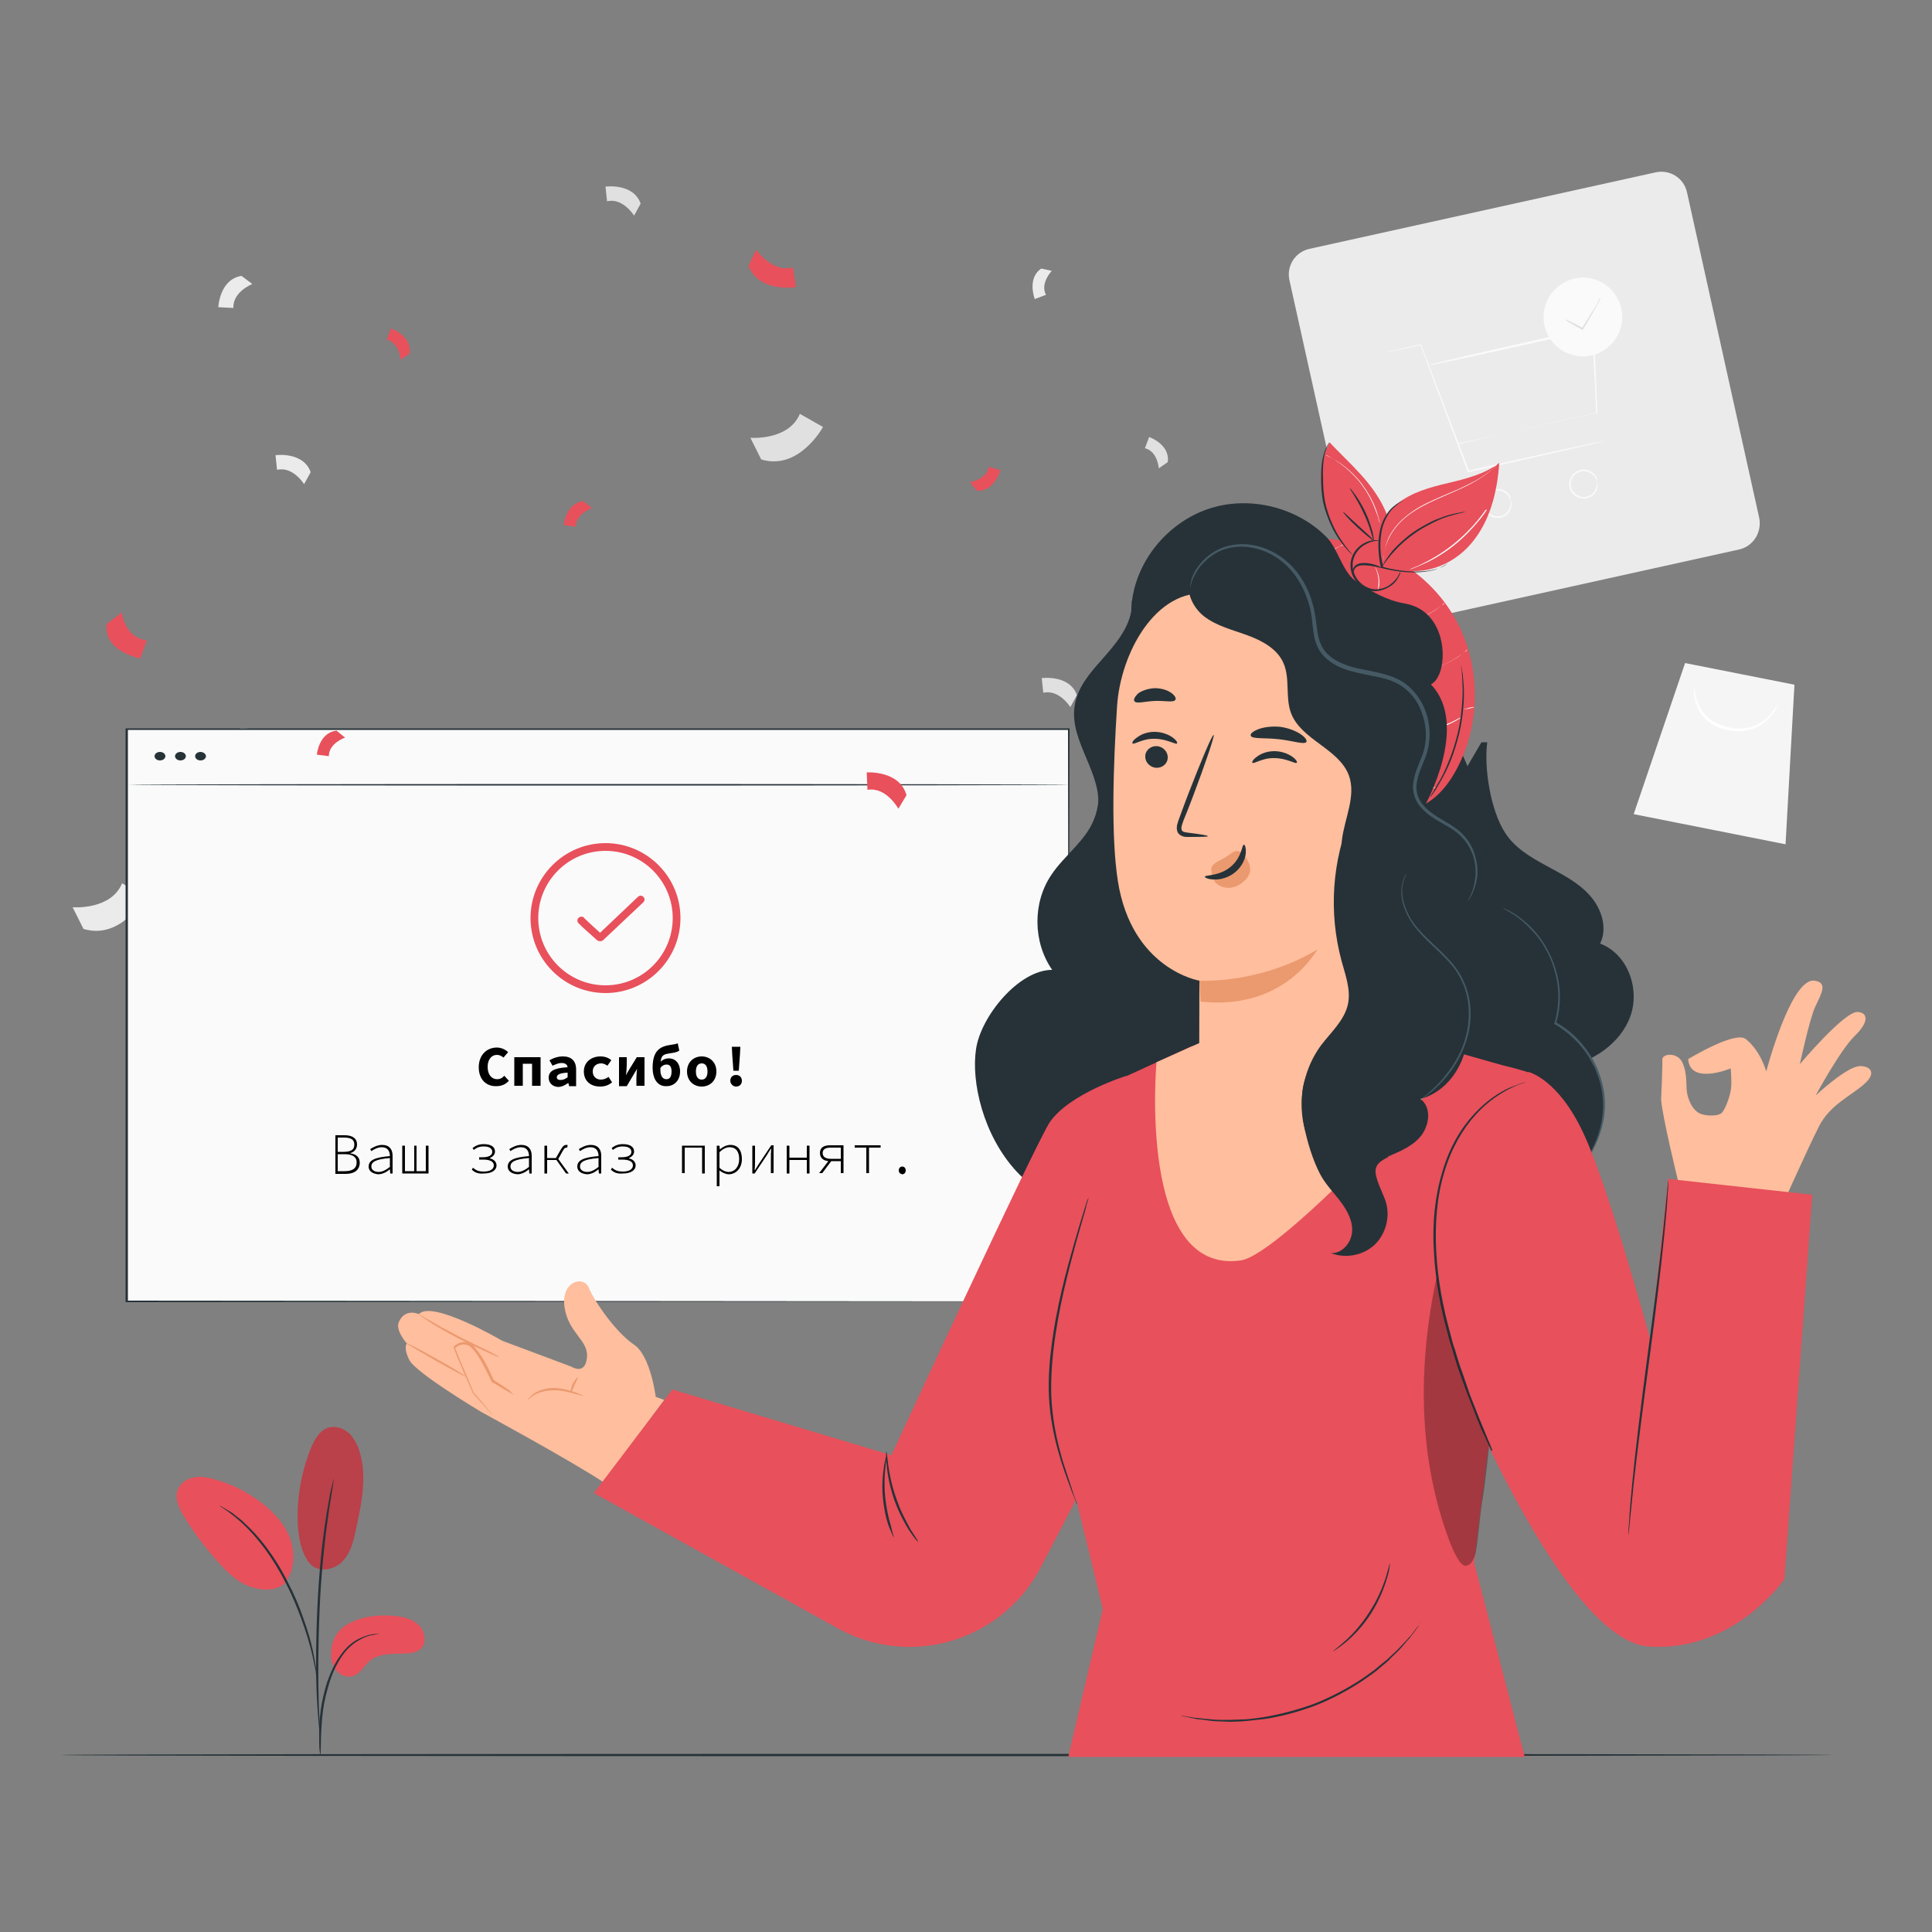 <?xml version="1.0" encoding="utf-8"?>
<!-- Generator: Adobe Illustrator 22.0.1, SVG Export Plug-In . SVG Version: 6.00 Build 0)  -->
<svg version="1.1" id="Layer_1" xmlns="http://www.w3.org/2000/svg" xmlns:xlink="http://www.w3.org/1999/xlink" x="0px" y="0px"
	 viewBox="0 0 500 500" style="enable-background:new 0 0 500 500;" xml:space="preserve">
<rect x="0" y="0" width="500" height="500" fill="#808080" stroke="none"/>
<style type="text/css">
	.st0{fill:#EBEBEB;}
	.st1{fill:#FAFAFA;}
	.st2{fill:#E0E0E0;}
	.st3{fill:#F5F5F5;}
	.st4{fill:#FFFFFF;}
	.st5{display:none;}
	.st6{display:inline;}
	.st7{display:inline;fill:#EBEBEB;}
	.st8{fill:#263238;}
	.st9{fill:#E8505B;}
	.st10{fill:#FFBE9D;}
	.st11{fill:#EB996E;}
	.st12{fill:#455A64;}
	.st13{fill:none;stroke:#FFFFFF;stroke-width:2.000000e-02;stroke-miterlimit:10;}
	.st14{opacity:0.3;}
	.st15{opacity:0.2;}
</style>
<g id="Background_Complete">
	<g>
		<g>
			<g>
				<path class="st0" d="M450.1,142.2L360.5,162c-3.7,0.8-7.3-1.5-8.1-5.2l-18.7-84.3c-0.8-3.7,1.5-7.3,5.2-8.1l89.6-19.8
					c3.7-0.8,7.3,1.5,8.1,5.2l18.7,84.3C456,137.8,453.7,141.4,450.1,142.2z"/>
			</g>
		</g>
		<g>
			<g>
				<g>
					<g>
						<g>
							<g>
								<path class="st1" d="M414.9,114.2c0,0-0.2,0.1-0.7,0.2s-1.2,0.3-2,0.5c-1.8,0.4-4.3,1-7.4,1.7c-6.3,1.4-15,3.4-24.7,5.6
									h-0.2l-0.1-0.2c-0.5-1.3-1-2.6-1.5-4c-4.3-11.6-8.2-22-10.7-28.8l0.2,0.1c-2.8,0.6-5,1.1-6.6,1.4c-0.7,0.1-1.3,0.3-1.8,0.4
									c-0.4,0.1-0.6,0.1-0.6,0.1s0.2-0.1,0.6-0.2s1-0.3,1.7-0.4c1.6-0.4,3.8-0.9,6.6-1.5h0.1v0.1c2.6,6.8,6.5,17.1,10.9,28.7
									c0.5,1.4,1,2.7,1.5,4l-0.3-0.1c9.8-2.2,18.5-4.1,24.8-5.5c3.1-0.7,5.6-1.2,7.4-1.6c0.8-0.2,1.5-0.3,2-0.4
									C414.7,114.2,414.9,114.2,414.9,114.2z"/>
							</g>
						</g>
					</g>
					<g>
						<g>
							<g>
								<path class="st1" d="M377.5,115c0,0,0.1,0,0.2-0.1c0.1,0,0.3-0.1,0.5-0.1c0.5-0.1,1.1-0.3,2-0.5c1.8-0.4,4.3-1,7.4-1.7
									c6.4-1.5,15.3-3.5,25.7-5.8l-0.2,0.2c-0.2-4.5-0.4-9.3-0.7-14.4c-0.1-2.6-0.2-5.1-0.3-7.5l0.3,0.2c-12,2.7-22.6,5-30.3,6.7
									c-3.8,0.8-6.8,1.5-9,1.9c-1,0.2-1.8,0.4-2.4,0.5c-0.3,0-0.5,0.1-0.6,0.1s-0.2,0-0.2,0s0.1,0,0.2-0.1c0.2,0,0.4-0.1,0.6-0.2
									c0.6-0.1,1.4-0.3,2.4-0.6c2.1-0.5,5.2-1.2,8.9-2.1c7.6-1.7,18.2-4.1,30.2-6.9l0.3-0.1v0.3c0.1,2.4,0.2,5,0.3,7.5
									c0.2,5,0.4,9.9,0.6,14.4v0.2h-0.2c-10.4,2.3-19.3,4.3-25.7,5.7c-3.2,0.7-5.7,1.2-7.5,1.6c-0.8,0.2-1.5,0.3-2,0.4
									c-0.2,0-0.4,0.1-0.5,0.1C377.6,115,377.5,115,377.5,115z"/>
							</g>
						</g>
					</g>
					<g>
						<g>
							<g>
								<path class="st1" d="M391,129.5c0,0-0.1-0.3-0.4-0.8s-0.8-1.1-1.7-1.5c-0.9-0.4-2.1-0.4-3.2,0.3c-1.1,0.7-1.8,2.1-1.4,3.5
									c0.3,1.4,1.6,2.4,2.8,2.6c1.3,0.2,2.4-0.4,3-1.1c0.6-0.7,0.8-1.6,0.9-2.1C391,129.8,390.9,129.5,391,129.5
									c0,0,0.2,0.3,0.2,0.9c0,0.6-0.1,1.5-0.8,2.3c-0.6,0.8-1.9,1.5-3.3,1.3c-1.4-0.1-2.9-1.3-3.2-2.9c-0.4-1.6,0.5-3.3,1.7-4
									c1.2-0.8,2.7-0.7,3.6-0.2c1,0.5,1.5,1.2,1.7,1.7C391,129.2,391,129.5,391,129.5z"/>
							</g>
						</g>
					</g>
					<g>
						<g>
							<g>
								<path class="st1" d="M413.3,124.5c0,0-0.1-0.3-0.4-0.8s-0.8-1.1-1.7-1.5c-0.9-0.4-2.1-0.4-3.2,0.3c-1.1,0.7-1.8,2.1-1.4,3.5
									c0.3,1.4,1.6,2.4,2.8,2.6c1.3,0.2,2.4-0.4,3-1.1c0.6-0.7,0.8-1.6,0.9-2.1C413.4,124.8,413.3,124.5,413.3,124.5
									s0.2,0.3,0.2,0.9s-0.1,1.5-0.8,2.3c-0.6,0.8-1.9,1.5-3.3,1.3c-1.4-0.1-2.9-1.3-3.2-2.9c-0.4-1.6,0.5-3.3,1.7-4
									c1.2-0.8,2.7-0.7,3.6-0.2c1,0.5,1.5,1.2,1.7,1.7C413.4,124.1,413.4,124.5,413.3,124.5z"/>
							</g>
						</g>
					</g>
					<g>
						<g>
							<path class="st1" d="M419.6,79.8c1.2,5.5-2.2,10.9-7.7,12.2c-5.5,1.2-10.9-2.2-12.2-7.7c-1.2-5.5,2.2-10.9,7.7-12.2
								C412.9,70.8,418.3,74.3,419.6,79.8z"/>
						</g>
					</g>
				</g>
				<g>
					<g>
						<g>
							<path class="st2" d="M414.2,77.1c0.1,0-0.3,0.8-0.9,1.9s-1.5,2.7-2.5,4.4c-0.4,0.6-0.7,1.2-1.1,1.8l-0.1,0.2l-0.2-0.1
								c-2.6-1.4-4.4-2.5-4.3-2.6s2,0.8,4.6,2.2l-0.3,0.1c0.3-0.6,0.7-1.2,1.1-1.8c1-1.7,2-3.2,2.7-4.3
								C413.7,77.7,414.1,77,414.2,77.1z"/>
						</g>
					</g>
				</g>
			</g>
		</g>
	</g>
	<g>
		<g>
			<g>
				<path class="st2" d="M72.3,194.4c-1.8-6.5-10.3-5.9-10.3-5.9l0.2,4.5c4.9-0.8,8,4.9,8,4.9L72.3,194.4z"/>
			</g>
		</g>
		<g>
			<g>
				<path class="st2" d="M197,118.9c9.8,3,16-8.4,16-8.4l-6-3.4c-2.9,7-12.8,6.2-12.8,6.2L197,118.9z"/>
			</g>
		</g>
		<g>
			<g>
				<path class="st2" d="M278.7,179.9c-1.9-5.4-9.1-4.4-9.1-4.4l0.4,3.8c4.1-1,7,3.7,7,3.7L278.7,179.9z"/>
			</g>
		</g>
		<g>
			<g>
				<path class="st2" d="M165.8,52.7c-1.9-5.4-9.1-4.4-9.1-4.4l0.4,3.8c4.1-1,7,3.7,7,3.7L165.8,52.7z"/>
			</g>
		</g>
		<g>
			<g>
				<path class="st0" d="M80.4,122.2c-1.9-5.4-9.1-4.4-9.1-4.4l0.4,3.8c4.1-1,7,3.7,7,3.7L80.4,122.2z"/>
			</g>
		</g>
		<g>
			<g>
				<path class="st0" d="M62.5,71.4c-5.7,0.9-6,8.1-6,8.1l3.9,0.2c-0.2-4.2,4.9-6.2,4.9-6.2L62.5,71.4z"/>
			</g>
		</g>
		<g>
			<g>
				<path class="st0" d="M21.6,240.4c9.9,3,16-8.4,16-8.4l-6-3.4c-2.9,7-12.8,6.2-12.8,6.2L21.6,240.4z"/>
			</g>
		</g>
		<g>
			<g>
				<path class="st2" d="M302.2,119.6c0.7-4.6-4.8-6.5-4.8-6.5l-1.1,2.9c3.3,0.8,3.6,5.2,3.6,5.2L302.2,119.6z"/>
			</g>
		</g>
		<g>
			<g>
				<path class="st0" d="M269.5,69.5c-3.8,2.5-1.7,7.9-1.7,7.9l2.9-1.1c-1.6-3,1.5-6.2,1.5-6.2L269.5,69.5z"/>
			</g>
		</g>
	</g>
	<g>
		<g>
			<g>
				<g>
					<polygon class="st3" points="436.1,171.6 422.8,210.7 462.1,218.5 464.4,177.2 					"/>
				</g>
			</g>
		</g>
		<g>
			<g>
				<g>
					<g>
						<path class="st4" d="M460,182.4c0,0-0.1,0.4-0.4,1.1c-0.4,0.7-1,1.6-2,2.6s-2.4,2-4.2,2.6c-1.8,0.6-3.9,0.7-6,0.3
							s-4-1.2-5.5-2.5c-1.5-1.2-2.3-2.7-2.8-4s-0.6-2.5-0.7-3.2c0-0.8,0-1.2,0.1-1.2s0,1.7,1.1,4.2c0.5,1.2,1.4,2.6,2.8,3.7
							c1.4,1.1,3.2,1.9,5.2,2.3c2,0.4,4,0.3,5.7-0.2s3-1.4,4-2.3C459.2,183.9,459.9,182.3,460,182.4z"/>
					</g>
				</g>
			</g>
		</g>
	</g>
</g>
<g id="Background_Simple" class="st5">
	<g class="st6">
		<path class="st0" d="M462.6,168.7c-10.1-32-28.2-62.7-55.9-80.6c-25.8-16.7-58.9-21-88-11.3c-29,9.7-53.4,33.1-64.6,62.2
			c-6,15.6-8.4,32.4-13.4,48.4s-13.4,31.9-27.6,40.2c-15.9,9.3-35.8,7.3-53.6,2.5c-17.7-4.8-35.1-12.1-53.5-12.5
			c-38-0.8-67.2,33.9-75.5,72C21.3,332.1,26.4,376.2,82,407c0.9,0.5,1.2,0.7,1.1,0.7c20.2,12.8,32,22.3,54.3,28.4
			c52.7,12.9,110.8,2.8,152.9,0c54.8-3.7,73.2-18.6,107.5-43.8c32.9-24.2,56.8-60.6,67.8-100.6C476.7,251.5,475.1,208.2,462.6,168.7
			z"/>
		<path class="st0" d="M83.2,407.6c-0.4-0.2-0.7-0.5-1.1-0.7C78.8,405.6,83,407.6,83.2,407.6z"/>
	</g>
	<path class="st7" d="M175.1,60.3c-10.8-8.5-25.8-11-39.1-7.5c-11.6,3-22.4,10.8-26.5,22.1c-3.3,9-2,19.3,2.2,27.9
		c5.9,12.2,17.5,21.6,30.7,24.9c13.2,3.2,27.8,0.3,38.7-7.8l-1.8,0.7c6.6-4.5,7.8-13.9,9.9-23.7C191.9,83.5,185.9,68.8,175.1,60.3z"
		/>
</g>
<g id="Desk">
	<g>
		<g>
			<path class="st8" d="M474.1,454.2c0,0.1-102.6,0.3-229.1,0.3s-229.1-0.1-229.1-0.3s102.5-0.3,229.1-0.3
				C371.5,453.9,474.1,454,474.1,454.2z"/>
		</g>
	</g>
</g>
<g id="Screen">
	<g>
		<g>
			<g>
				<rect x="32.8" y="188.7" class="st1" width="243.9" height="148.1"/>
			</g>
			<g>
				<g>
					<path class="st8" d="M276.6,336.8c0-1.4-0.1-58.8-0.2-148.1l0.2,0.2c-69.5,0-153.4,0-243.8,0l0,0l0.3-0.2
						c0,53.4,0,103.9,0,148.1l-0.2-0.2C177.5,336.7,274.6,336.8,276.6,336.8c-2,0-99.1,0.1-243.9,0.2h-0.2v-0.2
						c0-44.2,0-94.7,0-148.1v-0.2h0.3l0,0c90.4,0,174.3,0,243.8,0h0.2v0.2C276.7,278,276.6,335.4,276.6,336.8z"/>
				</g>
			</g>
		</g>
		<g>
			<g>
				<path class="st9" d="M156.7,257c-10.7,0-19.4-8.7-19.4-19.4s8.7-19.4,19.4-19.4s19.4,8.7,19.4,19.4
					C176.1,248.3,167.4,257,156.7,257z M156.7,220.2c-9.6,0-17.4,7.8-17.4,17.4c0,9.6,7.8,17.4,17.4,17.4c9.6,0,17.4-7.8,17.4-17.4
					C174.1,228,166.3,220.2,156.7,220.2z"/>
			</g>
			<g>
				<path class="st9" d="M155.3,243.6c-0.2,0-0.5-0.1-0.7-0.2c-1.7-1.5-4.6-4.1-5-4.6c-0.3-0.5-0.2-1.1,0.3-1.4
					c0.5-0.3,1.1-0.2,1.4,0.3c0.3,0.3,2.1,2,4,3.7l9.8-9.3c0.4-0.4,1-0.4,1.4,0s0.4,1,0,1.4l-10.5,9.9
					C155.8,243.5,155.5,243.6,155.3,243.6z"/>
			</g>
		</g>
		<g>
			<g>
				<path class="st8" d="M276.6,203.1c0,0.1-54.5,0.2-121.6,0.2c-67.2,0-121.6-0.1-121.6-0.2c0-0.1,54.4-0.2,121.6-0.2
					C222.2,202.9,276.6,203,276.6,203.1z"/>
			</g>
		</g>
		<g>
			<g>
				<ellipse class="st8" cx="41.4" cy="195.7" rx="1.4" ry="1.1"/>
			</g>
			<g>
				<ellipse class="st8" cx="46.7" cy="195.7" rx="1.4" ry="1.1"/>
			</g>
			<g>
				<path class="st8" d="M53.3,195.7c0,0.6-0.6,1.1-1.4,1.1c-0.8,0-1.4-0.5-1.4-1.1s0.6-1.1,1.4-1.1
					C52.6,194.6,53.3,195.1,53.3,195.7z"/>
			</g>
		</g>
		<g>
			<path d="M123.9,276.2c0-3.2,2.1-5.1,4.7-5.1c1.2,0,2.3,0.6,2.9,1.2l-1.2,1.4c-0.5-0.4-1-0.7-1.7-0.7c-1.4,0-2.4,1.2-2.4,3.1
				c0,2,1,3.2,2.5,3.2c0.7,0,1.3-0.3,1.8-0.9l1.2,1.3c-0.8,0.9-1.9,1.4-3.2,1.4C126,281.2,123.9,279.5,123.9,276.2z"/>
			<path d="M133.1,273.6h6.8v7.4h-2.2v-5.7h-2.4v5.7h-2.2V273.6z"/>
			<path d="M142,278.9c0-1.7,1.4-2.5,4.9-2.7c-0.1-0.7-0.6-1.1-1.6-1.1c-0.7,0-1.4,0.3-2.3,0.7l-0.8-1.4c1-0.6,2.2-1,3.5-1
				c2.1,0,3.4,1.1,3.4,3.4v4.3h-1.8l-0.2-0.8h-0.1c-0.8,0.6-1.7,1-2.6,1C142.9,281.2,142,280.2,142,278.9z M146.9,278.8v-1.2
				c-2.2,0.1-2.8,0.6-2.8,1.2c0,0.5,0.4,0.7,1,0.7C145.8,279.5,146.3,279.2,146.9,278.8z"/>
			<path d="M151.1,277.3c0-2.5,2-3.9,4.3-3.9c1.2,0,2.2,0.4,2.8,1l-1,1.4c-0.6-0.4-1.1-0.6-1.6-0.6c-1.3,0-2.2,0.8-2.2,2.1
				c0,1.3,0.9,2.1,2.1,2.1c0.8,0,1.4-0.3,2-0.7l0.9,1.4c-0.9,0.8-2,1.1-3.1,1.1C152.9,281.2,151.1,279.8,151.1,277.3z"/>
			<path d="M160.1,273.6h2.1v2.1c0,0.7-0.1,1.7-0.2,2.6h0c0.2-0.5,0.6-1.1,0.9-1.6l1.9-3.1h2v7.4h-2.1v-2.1c0-0.7,0.1-1.7,0.2-2.6
				H165c-0.2,0.5-0.6,1.1-0.9,1.6l-1.9,3.2h-2V273.6z"/>
			<path d="M168.9,276.3c0-4.4,1.9-5.5,4.7-5.9c0.9-0.1,1.3-0.2,1.8-0.4l0.4,1.9c-0.4,0.3-1.1,0.5-1.8,0.6c-2.7,0.4-3.1,0.4-3.1,4.3
				c0,1.7,0.6,2.5,1.6,2.5c0.9,0,1.3-0.8,1.3-2c0-1.3-0.5-1.8-1.3-1.8c-0.5,0-1.1,0.2-1.6,0.9l-0.1-1.4c0.5-0.7,1.4-1.1,2.3-1.1
				c1.6,0,2.9,1.2,2.9,3.4c0,2.3-1.5,3.8-3.5,3.8C170.3,281.2,168.9,279.4,168.9,276.3z"/>
			<path d="M177.8,277.3c0-2.5,1.8-3.9,3.8-3.9c2,0,3.8,1.4,3.8,3.9c0,2.5-1.8,3.9-3.8,3.9C179.6,281.2,177.8,279.8,177.8,277.3z
				 M183.1,277.3c0-1.3-0.5-2.1-1.5-2.1s-1.5,0.8-1.5,2.1c0,1.3,0.5,2.1,1.5,2.1S183.1,278.6,183.1,277.3z"/>
			<path d="M189,279.7c0-0.9,0.6-1.5,1.5-1.5c0.9,0,1.5,0.6,1.5,1.5c0,0.9-0.6,1.5-1.5,1.5C189.7,281.2,189,280.5,189,279.7z
				 M189.5,272.9l-0.1-2h2.2l-0.1,2l-0.3,4.2h-1.4L189.5,272.9z"/>
		</g>
	</g>
</g>
<g id="Character">
	<g>
		<g>
			<path class="st10" d="M436.9,274.1c0,0,12.1-7.4,14.9-5.2c3.9,3.1,5.3,8.4,5.3,8.4s6.4-24.4,12.5-23.5c3.5,0.5,1.8,3.3,0.2,6.7
				c-1.5,3.2-4,14.9-4,14.9s11.6-13.8,15-13.5c2.6,0.2,3,2.5-0.8,6.2s-10.1,15.4-10.1,15.4s8.1-7.6,11.5-7.6c2.7,0,4.4,1.8,0.9,4.8
				s-8.7,5.3-11.5,10.7c-3.4,6.7-10.8,23.4-10.8,23.4l-25.7-9.1c0,0-4.2-17.1-4.4-21.2c0,0,0.4-8.8,0.3-10.3c0-1.6,4.1-2,5.3,1
				c1.3,3,0.7,6.1,1.2,8.1s1.4,3.8,2.9,4.7c1.5,0.9,5.2,1,6.1-0.1s2.1-4.3,2.3-6.3c0.2-2-0.1-5.1-0.1-5.1S437.4,280.9,436.9,274.1z"
				/>
		</g>
		<g>
			<g>
				<g>
					<path class="st10" d="M147.9,353.7L130,347c0,0-18.2-10.7-21.6-6.9c0,0-3.6-1.7-5.2,2.1c-0.9,2.2,2.1,5.5,2.1,5.5s-1,1,0.6,4.2
						c1.5,3.3,18.8,13.6,18.8,13.6s22.5,12.2,31.5,18.1l15.7-21.3l-2.2-0.8c0,0-1.3-10.6-5.6-13.5c-4.7-3.1-10.4-11.4-11.7-14.7
						c-1.3-3.3-7.3-1.8-6.3,5s6.3,8.5,5.8,13.1C151.4,356,147.9,353.7,147.9,353.7z"/>
				</g>
				<g>
					<g>
						<path class="st11" d="M120.5,356.2c-0.1,0.1-3.6-1.7-7.8-4.1c-4.2-2.4-7.6-4.4-7.5-4.5s3.6,1.7,7.8,4.1
							C117.2,354,120.5,356.1,120.5,356.2z"/>
					</g>
				</g>
				<g>
					<g>
						<path class="st11" d="M129.2,351.2c0,0.1-1.3-0.4-3.2-1.3c-2-0.9-4.6-2.1-7.5-3.6s-5.5-3-7.2-4.1c-0.9-0.6-1.6-1.1-2.1-1.4
							c-0.5-0.4-0.7-0.6-0.7-0.6c0-0.1,1.1,0.7,3,1.7c1.8,1.1,4.4,2.5,7.3,4s5.5,2.7,7.5,3.7C128.1,350.5,129.2,351.1,129.2,351.2z"
							/>
					</g>
				</g>
				<g>
					<g>
						<path class="st11" d="M133,361c0,0-0.6-0.3-1.6-0.9c-1.1-0.6-2.5-1.5-4.2-2.5l0,0v-0.1c-0.8-1.7-1.8-3.7-3-5.8
							c-0.6-1-1.3-2.1-2.3-3c-0.9-0.9-2.4-1-3.5-0.3c-0.2,0.1-0.5,0.4-0.6,0.5v0.1l0.1,0.2c0,0.1,0.1,0.3,0.2,0.4
							c0.2,0.6,0.5,1.2,0.7,1.8c0.5,1.2,0.9,2.3,1.4,3.3c0.9,2.1,1.7,4.1,2.4,5.8v-0.1c1.5,1.7,2.7,3.1,3.6,4.2
							c0.4,0.5,0.7,0.9,1,1.2c0.2,0.3,0.3,0.4,0.3,0.4s-0.2-0.1-0.4-0.4c-0.3-0.3-0.6-0.7-1-1.1c-0.9-1-2.2-2.4-3.7-4.1l0,0l0,0
							c-0.7-1.7-1.6-3.6-2.5-5.7c-0.4-1.1-0.9-2.2-1.4-3.3c-0.2-0.6-0.5-1.2-0.7-1.8c-0.1-0.2-0.1-0.3-0.2-0.5l-0.1-0.2
							c0-0.1,0-0.2-0.1-0.4c0.1-0.3,0.2-0.4,0.4-0.5c0.1-0.1,0.3-0.2,0.4-0.3c0.6-0.4,1.4-0.6,2.2-0.6c0.8,0,1.4,0.4,2,0.9
							c1,1,1.7,2.1,2.4,3.1c1.3,2.1,2.2,4.2,3,5.9l-0.1-0.1c1.7,1.1,3.1,2,4.1,2.7C132.5,360.6,133,361,133,361z"/>
					</g>
				</g>
			</g>
			<g>
				<g>
					<path class="st11" d="M150.9,361.2c0,0.1-0.9-0.2-2.2-0.5c-1.3-0.4-3.2-0.9-5.3-0.9s-3.9,0.5-5.1,1.2c-1.2,0.7-1.7,1.4-1.8,1.4
						c0,0,0.4-0.8,1.6-1.7c1.2-0.8,3.1-1.5,5.3-1.5c2.2,0.1,4.1,0.6,5.4,1.1C150.1,360.8,150.9,361.1,150.9,361.2z"/>
				</g>
			</g>
			<g>
				<g>
					<path class="st11" d="M149.5,356.5c0.1,0.1-0.3,0.9-0.8,1.9c-0.4,1-0.7,1.8-0.9,1.8c-0.1,0-0.1-1,0.4-2
						C148.8,357.1,149.4,356.4,149.5,356.5z"/>
				</g>
			</g>
		</g>
		<g>
			<g>
				<path class="st8" d="M252.6,271.5c1.2-8.4,11-20.5,19.7-20.5c-5-7.2-5.1-17.4-0.2-24.6c3.3-5,8.8-8.7,11-14.3
					c2.6-6.3,0.6-13.4,0.9-20.2c0.4-9.9,5.5-19,10.5-27.6c4.6-7.9,10.2-16.5,19.3-18.5c5.7-1.2,11.7,0.6,17.1,2.9
					c25.7,11,45.8,34.1,52.6,60.8c1.6,6.4,2.7,13.3,7.2,18.2c4.7,5.2,13,8.1,14.4,14.9c1,4.9-2.1,9.8-1.7,14.8
					c0.4,4.2,8.2,16.3,10,20.1c3.1,6.5,2,13.6-1.2,20.1s-11.2,12.9-18.3,14.7l-79.8-26.6c-7.5,4.3-15,20.8-23.6,21.8
					s-19.1,4.8-27.4-4.3C254.4,293.8,251.3,279.9,252.6,271.5z"/>
			</g>
			<g>
				<path class="st8" d="M384.9,192.1c-0.9,6.7,0.9,17.7,4.6,23.4c2.4,3.8,6.5,6.3,10.6,8.5c4,2.2,8.3,4.3,11.3,7.7
					c3.1,3.4,4.7,8.5,2.7,12.5c7.2,2.7,10.4,11.8,7.8,18.9s-9.9,11.8-17.4,13.3l-32.9-9.9l-7.2-42l19-32.4"/>
			</g>
			<g>
				<g>
					<path class="st12" d="M388.9,234.9c0,0,0.2,0.1,0.6,0.3s1.1,0.5,1.8,0.9c1.5,0.9,3.6,2.4,5.8,4.8c1.1,1.2,2.1,2.6,3.1,4.3
						c0.9,1.7,1.8,3.5,2.4,5.6c1.3,4.1,1.6,9.1,0.1,14l-0.1-0.3c1.9,1.1,3.7,2.4,5.4,4.1c4.2,4.2,6.6,9.6,7.2,14.7
						s-0.7,9.7-2.4,13.2c-1.7,3.5-3.8,5.8-5.4,7.3c-0.8,0.7-1.4,1.2-1.9,1.6c-0.5,0.3-0.7,0.5-0.7,0.5s0.2-0.2,0.7-0.6
						c0.4-0.3,1.1-0.9,1.8-1.6c1.5-1.5,3.6-3.8,5.2-7.3c1.6-3.4,2.8-8,2.2-13c-0.6-5-3-10.3-7.1-14.3c-1.6-1.6-3.4-3-5.2-4l-0.2-0.1
						l0.1-0.2c1.4-4.8,1.2-9.7,0-13.7c-0.6-2.1-1.4-3.9-2.3-5.5s-1.9-3.1-3-4.2c-2.1-2.4-4.1-4-5.6-4.9c-0.7-0.5-1.4-0.8-1.7-1
						C389.1,235.1,388.9,234.9,388.9,234.9z"/>
				</g>
			</g>
		</g>
		<g>
			<g>
				<path class="st9" d="M291.6,278.4c0,0-14.7,4.5-19.9,12c-3.6,5.3-41,86.2-41,86.2l-56.7-17l-20.3,26.8l63.1,35
					c11.7,6.5,25.9,6.4,37.5-0.2l0,0c6.5-3.7,11.7-9.1,15.1-15.7l16-30.7L291.6,278.4z"/>
			</g>
			<g>
				<g>
					<path class="st9" d="M276.5,454.5l8.9-38.1l-6.7-27.7c-4.3-14.3-8-37.5-3.3-56.2l15.7-53.8l17.2-7.9l39.4-6.8
						c1.5,0.5,41.2,11.7,41.2,11.7c5.5,1.3,7.7,2.2,7.7,2.2l4.6,29.5L387.5,356l-6,48.4l13.1,50.3H276.5V454.5z"/>
				</g>
				<g>
					<g>
						<path class="st13" d="M273.6,335.9"/>
					</g>
				</g>
				<g>
					<g>
						<path class="st13" d="M366,339.4"/>
					</g>
				</g>
			</g>
			<g>
				<path class="st10" d="M299.3,274.9l11.4-5.1l51.5,0.7l12.2,7.1c0,0-42.6,47-53.3,48.6C294.3,330,299.3,274.9,299.3,274.9z"/>
			</g>
			<g>
				<path class="st9" d="M395.5,277.4c0,0,7.7,1.7,14.3,15.9c6.6,14.1,17.3,53.4,17.3,53.4l4.6-41.6l37.3,4.1l-7.2,99.5
					c0,0-13.2,19.1-35.3,17.4c-22.1-1.8-50.1-71.5-50.1-71.5L395.5,277.4z"/>
			</g>
			<g>
				<g>
					<path class="st8" d="M421.4,397.6c0,0,0-0.1,0-0.2c0-0.2,0-0.4,0-0.7c0-0.7,0.1-1.6,0.2-2.7c0.1-2.4,0.4-5.8,0.8-9.9
						c0.8-8.4,2.2-19.9,3.9-32.7c1.7-12.7,3.2-24.3,4.1-32.7c0.4-4.2,0.8-7.6,1-9.9c0.1-1.1,0.2-2,0.3-2.7c0-0.3,0.1-0.5,0.1-0.7
						s0-0.2,0-0.2s0,0.1,0,0.2c0,0.2,0,0.4,0,0.7c0,0.7-0.1,1.6-0.2,2.7c-0.1,2.4-0.4,5.8-0.8,9.9c-0.8,8.4-2.2,19.9-3.9,32.7
						c-1.7,12.7-3.2,24.3-4.1,32.6c-0.4,4.2-0.8,7.6-1,9.9c-0.1,1.1-0.2,2-0.3,2.7c0,0.3-0.1,0.5-0.1,0.7S421.4,397.6,421.4,397.6z"
						/>
				</g>
			</g>
			<g>
				<g>
					<path class="st8" d="M231.4,398c0,0-0.2-0.3-0.4-0.7c-0.2-0.5-0.5-1.2-0.9-2.1c-0.7-1.8-1.3-4.5-1.6-7.5s-0.1-5.7,0.2-7.6
						c0.1-1,0.3-1.7,0.4-2.3c0.1-0.5,0.2-0.8,0.3-0.8s-0.1,1.2-0.3,3.1s-0.3,4.6,0,7.5s0.9,5.5,1.5,7.4
						C231,396.9,231.4,398,231.4,398z"/>
				</g>
			</g>
			<g>
				<g>
					<path class="st8" d="M237.6,399c0,0-0.3-0.2-0.7-0.7s-0.9-1.2-1.6-2.2c-1.2-1.9-2.7-4.7-3.9-8c-1.1-3.3-1.7-6.4-1.9-8.7
						c-0.1-1.1-0.2-2.1-0.2-2.7s0-1,0.1-1s0.2,1.4,0.5,3.6s0.9,5.3,2.1,8.6c1.1,3.3,2.6,6,3.7,8C236.9,397.8,237.7,398.9,237.6,399z
						"/>
				</g>
			</g>
			<g>
				<g>
					<path class="st8" d="M281.7,310c0,0,0,0.3-0.2,0.8c-0.2,0.6-0.4,1.3-0.6,2.3c-0.6,2-1.4,4.9-2.4,8.4
						c-1.9,7.1-4.6,16.9-5.9,28.1c-0.6,5.6-0.8,10.9-0.2,15.8c0.5,4.8,1.6,9.1,2.6,12.6c1.1,3.5,2.1,6.3,2.7,8.3
						c0.3,0.9,0.6,1.7,0.8,2.2c0.2,0.5,0.3,0.8,0.2,0.8c0,0-0.1-0.3-0.3-0.8c-0.2-0.5-0.5-1.3-0.9-2.2c-0.7-1.9-1.8-4.7-2.9-8.2
						s-2.2-7.8-2.8-12.7c-0.6-4.9-0.5-10.3,0.2-15.9c1.3-11.2,4.1-21.1,6.1-28.1c1-3.5,1.9-6.4,2.5-8.3c0.3-0.9,0.5-1.7,0.7-2.3
						C281.6,310.3,281.7,310,281.7,310z"/>
				</g>
			</g>
			<g>
				<g>
					<path class="st8" d="M386,375.6c0,0-0.1-0.1-0.1-0.2c-0.1-0.2-0.2-0.4-0.3-0.7c-0.3-0.7-0.7-1.6-1.3-2.9
						c-0.6-1.2-1.3-2.8-2-4.6c-0.7-1.8-1.5-3.9-2.4-6.1c-0.9-2.3-1.7-4.8-2.7-7.5c-0.4-1.4-0.9-2.8-1.3-4.3
						c-0.2-0.7-0.5-1.5-0.7-2.2c-0.2-0.8-0.4-1.5-0.6-2.3c-1.7-6.2-3.1-13.2-3.5-20.7c-0.5-7.5,0.3-14.7,2.2-20.9
						c1.8-6.3,4.9-11.4,8.3-15c3.3-3.6,6.8-5.7,9.3-6.8c1.3-0.5,2.3-0.9,3-1.1c0.3-0.1,0.6-0.2,0.8-0.2c0.2,0,0.3-0.1,0.3-0.1
						s-0.1,0-0.3,0.1c-0.2,0.1-0.5,0.2-0.8,0.3c-0.7,0.2-1.7,0.6-2.9,1.2c-2.4,1.2-5.9,3.3-9.1,6.9c-3.3,3.6-6.3,8.7-8.1,14.8
						c-1.9,6.2-2.5,13.3-2.1,20.7c0.4,7.4,1.8,14.4,3.5,20.6c0.2,0.8,0.4,1.5,0.6,2.3s0.4,1.5,0.7,2.2c0.4,1.5,0.9,2.9,1.3,4.3
						c1,2.7,1.8,5.2,2.6,7.5c0.9,2.3,1.7,4.3,2.4,6.1c0.7,1.8,1.4,3.3,1.9,4.6c0.5,1.2,0.9,2.2,1.2,2.9c0.1,0.3,0.2,0.6,0.3,0.8
						C385.9,375.5,386,375.6,386,375.6z"/>
				</g>
			</g>
			<g class="st14">
				<g>
					<path d="M371.8,330.5c-4.9,23-4.9,46.8,3.5,68.8c0.5,1.3,2.4,5.8,3.8,5.9c1.7,0.1,2.6-2.1,2.9-3.8c0.6-3.5,1-9.3,1.6-12.8
						c0.8-4.4,1.8-14.6,1.8-14.6s-4-9.2-5.8-14.2c-3.3-9.2-6.1-17.9-7.6-28.6"/>
				</g>
			</g>
			<g>
				<g>
					<path class="st8" d="M367.8,419.8c0,0-0.1,0.2-0.4,0.6s-0.7,1-1.2,1.7c-0.3,0.4-0.6,0.8-0.9,1.2c-0.3,0.4-0.7,0.9-1.1,1.3
						c-0.8,0.9-1.7,2.1-2.9,3.2c-0.6,0.6-1.2,1.1-1.8,1.8c-0.6,0.6-1.4,1.2-2.1,1.8c-1.4,1.3-3.1,2.4-4.8,3.6
						c-3.5,2.3-7.6,4.6-12.2,6.4c-4.6,1.7-9.1,2.9-13.3,3.5c-2.1,0.2-4.1,0.5-6,0.6c-0.9,0-1.8,0.1-2.7,0.1c-0.9,0-1.7-0.1-2.5-0.1
						c-1.6,0-3-0.2-4.3-0.4c-0.6-0.1-1.2-0.1-1.8-0.2c-0.5-0.1-1-0.2-1.5-0.3c-0.8-0.2-1.5-0.3-2-0.4s-0.7-0.2-0.7-0.2
						s0.3,0,0.7,0.1c0.5,0.1,1.2,0.2,2,0.3c0.4,0.1,0.9,0.2,1.5,0.2c0.5,0.1,1.1,0.1,1.8,0.2c1.3,0.1,2.7,0.3,4.3,0.3
						c0.8,0,1.6,0,2.5,0s1.8-0.1,2.7-0.1c1.9,0,3.8-0.3,5.9-0.6c4.1-0.7,8.6-1.8,13.2-3.5c4.5-1.8,8.6-4,12.1-6.3
						c1.7-1.2,3.4-2.3,4.8-3.6c0.7-0.6,1.4-1.1,2.1-1.7c0.6-0.6,1.2-1.2,1.8-1.7c1.2-1.1,2.1-2.2,3-3.1c0.4-0.5,0.8-0.9,1.2-1.3
						c0.3-0.4,0.6-0.8,0.9-1.2c0.5-0.7,0.9-1.2,1.3-1.6C367.6,420,367.8,419.8,367.8,419.8z"/>
				</g>
			</g>
			<g>
				<g>
					<path class="st8" d="M359.7,404.6c0,0,0,0.4-0.1,1.1s-0.3,1.7-0.7,2.9c-0.7,2.4-2,5.7-4.1,9s-4.6,5.8-6.5,7.4
						c-1,0.8-1.8,1.4-2.4,1.8s-0.9,0.6-0.9,0.6c-0.1-0.1,1.2-1,3.1-2.7s4.2-4.2,6.3-7.5c2.1-3.2,3.4-6.4,4.2-8.8
						C359.3,406.1,359.6,404.6,359.7,404.6z"/>
				</g>
			</g>
		</g>
		<g>
			<g>
				<g>
					<path class="st9" d="M341.5,139.4c14,0.1,27.6,8,34.7,20s7.3,27.8,0.6,40c-2.3,4.2-5.6,8.1-10.1,9.6c1.5-23.9-8-48.3-25.3-64.9
						"/>
				</g>
				<g>
					<path class="st9" d="M357.8,143.1c-2.1-4.3,0.1-9.7,3.8-12.7c3.7-3,8.5-4.3,13.2-5.4c4.6-1.1,9.5-2.3,13.2-5.2
						c-0.5,7.5-2.4,15.2-7.3,20.9c-4.8,5.7-13.2,8.9-20.2,6"/>
				</g>
				<g>
					<path class="st9" d="M362.6,148c-3.2,1.3-7,0.5-9.8-1.4c-2.8-2-4.9-4.9-6.6-7.9c-2.1-3.7-3.7-7.7-4.2-11.9s0-8.6,2.1-12.3
						c5.5,5.8,11.5,10.7,14.6,18.1c1.8,4.3,1.6,11.3-0.4,15.5"/>
				</g>
				<g>
					<g>
						<path class="st8" d="M378.1,172.2c0,0,0.1,0.5,0.3,1.4c0.1,0.5,0.2,1,0.2,1.6c0.1,0.6,0.1,1.4,0.2,2.2
							c0.1,1.6,0.1,3.6-0.1,5.7c-0.2,2.2-0.5,4.5-1.1,6.9s-1.3,4.7-2.1,6.7c-0.8,2-1.7,3.8-2.5,5.2c-0.4,0.7-0.8,1.3-1.1,1.9
							c-0.3,0.6-0.7,1-0.9,1.4c-0.5,0.7-0.8,1.1-0.9,1.1c0,0,0.2-0.5,0.7-1.2c0.2-0.4,0.5-0.9,0.8-1.4c0.3-0.6,0.7-1.2,1.1-1.9
							c0.8-1.4,1.6-3.2,2.4-5.2s1.5-4.2,2.1-6.6c0.6-2.4,0.9-4.7,1.1-6.9c0.2-2.1,0.3-4.1,0.2-5.7c0-0.8-0.1-1.5-0.1-2.2
							c0-0.6-0.1-1.2-0.1-1.6C378.1,172.8,378.1,172.2,378.1,172.2z"/>
					</g>
				</g>
				<g>
					<g>
						<path class="st8" d="M375,145.4c0,0-0.4,0.3-1.1,0.9c-0.8,0.4-2,1.1-3.6,1.4c-3.2,0.7-7.9,0.6-12.8-0.7h-0.1v-0.1
							c-0.1-0.3-0.1-0.6-0.2-0.9c-0.5-2.6-0.6-5.2-0.3-7.4c0.3-2.3,1.1-4.3,2.1-5.7c1-1.5,2.2-2.3,3-2.8c0.9-0.5,1.3-0.7,1.3-0.7
							s-0.4,0.3-1.2,0.8c-0.7,0.6-1.9,1.4-2.8,2.9c-0.9,1.4-1.7,3.3-1.9,5.6c-0.3,2.2-0.2,4.7,0.4,7.3c0.1,0.3,0.1,0.6,0.2,0.9
							l-0.2-0.2c4.8,1.3,9.4,1.5,12.5,0.9c1.6-0.3,2.8-0.8,3.6-1.2C374.6,145.7,375,145.4,375,145.4z"/>
					</g>
				</g>
				<g>
					<g>
						<path class="st8" d="M379.1,132.5c0,0.1-1.5,0.3-3.8,1c-1.1,0.3-2.5,0.8-3.9,1.5s-3,1.5-4.5,2.5s-2.9,2.1-4,3.1
							c-1.2,1.1-2.1,2.1-2.9,3c-1.5,1.8-2.3,3.1-2.4,3.1c0,0,0.1-0.3,0.5-0.9c0.3-0.6,0.9-1.4,1.6-2.4s1.7-2,2.9-3.1
							c1.2-1.1,2.5-2.2,4.1-3.2s3.1-1.8,4.6-2.5c1.5-0.6,2.8-1.1,4-1.4c1.2-0.3,2.1-0.5,2.8-0.6
							C378.7,132.5,379.1,132.4,379.1,132.5z"/>
					</g>
				</g>
				<g>
					<g>
						<path class="st8" d="M362.4,147.9c0,0,0,0.1,0,0.3s-0.1,0.5-0.3,0.8c-0.3,0.7-0.9,1.7-2,2.5s-2.6,1.5-4.5,1.5
							c-1.8-0.1-3.8-1.2-4.9-2.9c-1.2-1.7-1.5-3.9-0.9-5.7s1.8-3,3-3.7s2.3-0.9,3-0.9c0.4,0,0.7,0,0.9,0c0.2,0,0.3,0.1,0.3,0.1
							c0,0.1-0.4,0-1.1,0.1s-1.8,0.4-2.9,1.1c-1.1,0.7-2.2,1.9-2.7,3.5s-0.2,3.6,0.9,5.2c1.1,1.6,2.9,2.6,4.5,2.7
							c1.7,0.1,3.2-0.5,4.2-1.3s1.7-1.6,2-2.3C362.3,148.3,362.4,147.9,362.4,147.9z"/>
					</g>
				</g>
				<g>
					<g>
						<path class="st8" d="M350.3,148.1c0,0-0.3-0.5,0.1-1.3c0.2-0.4,0.6-0.7,1.2-0.9c0.5-0.2,1.2-0.2,1.8-0.2
							c2.5,0.2,4.3,1.2,4.2,1.3c-0.1,0.1-1.9-0.6-4.3-0.7c-1.2-0.1-2.2,0.2-2.6,0.8C350.3,147.6,350.4,148.1,350.3,148.1z"/>
					</g>
				</g>
				<g>
					<g>
						<path class="st8" d="M344.1,114.4c0.1,0-1.1,1.5-1.5,4.3c-0.2,1.4-0.3,3.1-0.2,5c0,1.9,0.1,3.9,0.5,6.1
							c0.9,4.2,2.7,7.8,4.3,10.1c0.8,1.2,1.5,2.1,2,2.7c0.5,0.6,0.8,0.9,0.8,0.9c-0.1,0.1-1.4-1.1-3.1-3.4
							c-1.7-2.3-3.5-5.9-4.5-10.2c-0.4-2.2-0.5-4.3-0.5-6.2c0-1.9,0.1-3.6,0.4-5s0.7-2.5,1.1-3.2
							C343.8,114.7,344.1,114.4,344.1,114.4z"/>
					</g>
				</g>
				<g>
					<g>
						<path class="st8" d="M349.3,126.3c0.1,0,0.6,0.6,1.4,1.7c0.8,1.1,1.8,2.7,2.7,4.6c0.9,1.9,1.4,3.7,1.8,5
							c0.3,1.3,0.4,2.2,0.3,2.2c-0.2,0-0.8-3.3-2.6-7C351.2,129.1,349.2,126.4,349.3,126.3z"/>
					</g>
				</g>
				<g>
					<g>
						<path class="st8" d="M347.6,132.5c0.1-0.1,1.8,1.6,4,3.6s4,3.6,3.9,3.8c-0.1,0.1-2-1.4-4.2-3.4
							C349.1,134.5,347.5,132.6,347.6,132.5z"/>
					</g>
				</g>
				<g>
					<g>
						<path class="st1" d="M373.8,156c0,0,0,0.1-0.1,0.1c-0.1,0.1-0.3,0.2-0.4,0.4c-0.4,0.3-1,0.8-1.7,1.3c-1.5,1-3.7,2.2-6.3,3.1
							c-2.6,0.9-5.1,1.2-6.9,1.3c-0.9,0-1.6,0-2.1,0c-0.2,0-0.4,0-0.6,0c-0.1,0-0.2,0-0.2,0s0.1,0,0.2,0c0.2,0,0.4,0,0.6,0
							c0.5,0,1.2,0,2.1-0.1c1.8-0.1,4.2-0.5,6.8-1.3c2.6-0.9,4.8-2,6.3-3c0.7-0.5,1.3-0.9,1.7-1.2c0.2-0.1,0.3-0.2,0.5-0.3
							C373.7,156,373.8,155.9,373.8,156z"/>
					</g>
				</g>
				<g>
					<g>
						<path class="st1" d="M379.7,168.1c0,0,0,0.1-0.1,0.1c-0.1,0.1-0.3,0.2-0.4,0.4c-0.4,0.3-1,0.8-1.7,1.3c-1.5,1-3.7,2.2-6.3,3.2
							c-2.6,0.9-5.1,1.4-6.8,1.6c-0.9,0.1-1.6,0.1-2.1,0.1c-0.2,0-0.4,0-0.6,0c-0.1,0-0.2,0-0.2,0s0.1,0,0.2,0c0.2,0,0.4,0,0.6,0
							c0.5,0,1.2-0.1,2.1-0.2c1.8-0.2,4.2-0.7,6.8-1.6c2.6-0.9,4.7-2.1,6.2-3.1c0.8-0.5,1.3-0.9,1.7-1.2c0.2-0.1,0.3-0.2,0.5-0.3
							C379.6,168.1,379.7,168,379.7,168.1z"/>
					</g>
				</g>
				<g>
					<g>
						<path class="st1" d="M378.1,185.7c0,0-0.1,0.1-0.4,0.3s-0.7,0.4-1.2,0.7c-1.1,0.6-2.6,1.3-4.4,1.7c-1.8,0.5-3.5,0.6-4.7,0.6
							c-0.6,0-1.1,0-1.4,0s-0.5-0.1-0.5-0.1s0.2,0,0.5,0s0.8,0,1.4,0c1.2,0,2.9-0.2,4.6-0.7c1.8-0.5,3.3-1.1,4.4-1.7
							c0.5-0.3,1-0.5,1.3-0.7C377.9,185.8,378.1,185.7,378.1,185.7z"/>
					</g>
				</g>
				<g>
					<g>
						<path class="st1" d="M381.5,183c0,0.1-0.6,0.2-1.4,0.4c-0.8,0.1-1.4,0.2-1.4,0.2s0.6-0.2,1.4-0.4
							C380.8,183,381.4,182.9,381.5,183z"/>
					</g>
				</g>
				<g>
					<g>
						<path class="st1" d="M371.5,203.8c0,0.1-1,0.2-2.3,0.1c-1.3-0.1-2.3-0.4-2.2-0.4c0-0.1,1,0.2,2.3,0.2
							C370.5,203.8,371.5,203.7,371.5,203.8z"/>
					</g>
				</g>
				<g>
					<g>
						<path class="st1" d="M352.6,151.5c0,0.1-0.6,0.4-1.3,0.9c-0.8,0.4-1.4,0.7-1.4,0.7s0.6-0.4,1.3-0.9S352.5,151.4,352.6,151.5z"
							/>
					</g>
				</g>
				<g>
					<g>
						<path class="st1" d="M347.6,141c0,0.1-1.4,0.5-2.9,1.6s-2.4,2.3-2.5,2.3c0,0,0.2-0.3,0.6-0.8s1-1.1,1.8-1.6s1.5-0.9,2.1-1.1
							C347.2,141,347.6,140.9,347.6,141z"/>
					</g>
				</g>
				<g>
					<g>
						<path class="st1" d="M356.6,152.6c-0.1,0,0.3-1.4,0.1-3c-0.2-1.7-0.9-2.9-0.8-2.9c0,0,0.2,0.3,0.4,0.8
							c0.2,0.5,0.5,1.3,0.6,2.1c0.1,0.9,0.1,1.6,0,2.2C356.7,152.3,356.6,152.6,356.6,152.6z"/>
					</g>
				</g>
				<g>
					<g>
						<path class="st1" d="M387.5,120c0,0-0.4,0.5-1.1,1.2s-1.9,1.7-3.5,2.7s-3.5,2-5.8,3c-2.2,1-4.7,2-7.2,3.2s-4.8,2.6-6.6,4.2
							c-1.8,1.6-3.1,3.4-3.9,5.1c-0.8,1.7-1.1,3.1-1.2,4.1s0,1.6,0,1.6s0-0.1,0-0.4c0-0.3,0-0.7,0-1.2c0.1-1,0.4-2.5,1.1-4.2
							c0.8-1.7,2.1-3.5,3.9-5.1s4.1-3.1,6.7-4.3c2.5-1.2,5-2.2,7.3-3.2c2.2-1,4.2-2,5.7-2.9c1.6-1,2.7-1.9,3.5-2.6
							c0.4-0.3,0.7-0.6,0.9-0.8C387.4,120.1,387.5,120,387.5,120z"/>
					</g>
				</g>
				<g>
					<g>
						<path class="st1" d="M384.8,131.9c0,0,0,0.1-0.1,0.2c-0.1,0.2-0.3,0.4-0.4,0.6c-0.4,0.5-0.9,1.3-1.7,2.2
							c-1.5,1.8-3.7,4.2-6.5,6.4s-5.7,3.8-7.8,4.7c-1.1,0.5-1.9,0.8-2.6,1.1c-0.3,0.1-0.5,0.2-0.7,0.2c-0.2,0.1-0.3,0.1-0.3,0.1
							s0.1,0,0.2-0.1c0.2-0.1,0.4-0.2,0.7-0.3c0.6-0.2,1.5-0.6,2.5-1.1c2.1-1,4.9-2.6,7.7-4.8c2.8-2.2,5-4.5,6.5-6.3
							c0.7-0.9,1.3-1.6,1.7-2.2c0.2-0.2,0.3-0.4,0.4-0.6C384.8,131.9,384.8,131.8,384.8,131.9z"/>
					</g>
				</g>
				<g>
					<g>
						<path class="st1" d="M343.1,117.8c0,0,1.2,0.5,3,1.6s4.1,3,6.1,5.5c2,2.6,3.3,5.2,4,7.2s0.9,3.3,0.9,3.3s0-0.1-0.1-0.2
							c-0.1-0.2-0.1-0.4-0.2-0.7c-0.1-0.6-0.4-1.4-0.8-2.4c-0.7-2-2-4.6-4-7.2c-2-2.5-4.3-4.4-6-5.5c-0.9-0.6-1.6-1-2.1-1.3
							c-0.2-0.1-0.4-0.2-0.6-0.3C343.2,117.8,343.1,117.8,343.1,117.8z"/>
					</g>
				</g>
			</g>
			<g>
				<g>
					<g>
						<g>
							<path class="st8" d="M292.9,155.4c0.4,5.3-3.1,10-6.6,14s-7.5,8.1-8.2,13.4c-1.4,9.3,7.8,18,5.9,27.2
								c-1,4.9-5.1,8.9-5.8,13.9c-0.7,4.8,1.9,9.6,5.1,13.2c3.2,3.7,6.9,3.1,9.8,7.1c3,4.2,7.8,8.5,12.3,10.9
								c10.2,5.6,22.5-2.5,27.4-4"/>
						</g>
					</g>
					<g>
						<g>
							<path class="st8" d="M370.3,177.1c4.7-2.1,5.1-18.9-6.7-20.9c-4.7-0.8-8.7-3.1-12.7-5.8c-3.5-2.4-4.6-8.4-7.6-11.4
								c-7.3-7.4-18.8-10.5-28.9-7.8s-18.4,11.2-20.9,21.4c-1.7,6.8-0.5,14.9,4.9,19.5c6.3,5.3,15.5,4.1,23.6,2.5
								c8-1.6,17.1-3.3,23.8,1.5c4,2.8,6.4,7.5,8.8,11.7c2.5,4.3,5.6,8.6,10.2,10.3c0,0,3.6,8.4,0.7,14.2s3.4-4.1,3.4-4.1
								S380.4,187.6,370.3,177.1"/>
						</g>
					</g>
					<g>
						<g>
							<g>
								<g>
									<g>
										<g>
											<g>
												<g>
													<g>
														<g>
															<g>
																<g>
																	<g>
																		<g>
																			<g>
																				<path class="st10" d="M310.4,295.7c-0.1-11,0-42,0-41.9c0,0-17.5-2.9-21.1-25.8c-1.8-11.4-1.2-30-0.2-45.3
																					c0.9-13.7,10-30.5,23.7-29.1l42.7,10.9c4.2,0.4,7.3,4,7.2,8.2l0,0l-2.6,106L310.4,295.7z"/>
																			</g>
																		</g>
																	</g>
																</g>
															</g>
														</g>
													</g>
												</g>
												<g>
													<g>
														<g>
															<g>
																<g>
																	<g>
																		<g>
																			<g>
																				<g>
																					<path class="st8" d="M296.4,195.7c-0.1,1.5,1.2,2.9,2.8,3c1.6,0.1,3-1.1,3-2.6c0.1-1.5-1.2-2.9-2.8-3
																						C297.8,193,296.4,194.2,296.4,195.7z"/>
																				</g>
																			</g>
																		</g>
																	</g>
																</g>
															</g>
														</g>
													</g>
													<g>
														<g>
															<g>
																<g>
																	<g>
																		<g>
																			<g>
																				<g>
																					<g>
																						<path class="st8" d="M293.1,192.4c0.4,0.4,2.6-1.3,5.7-1.2c3.2,0,5.5,1.6,5.8,1.2c0.2-0.2-0.2-0.9-1.2-1.6
																							c-1-0.7-2.7-1.4-4.6-1.4c-2,0-3.6,0.7-4.6,1.5C293.3,191.5,292.9,192.2,293.1,192.4z"/>
																					</g>
																				</g>
																			</g>
																		</g>
																	</g>
																</g>
															</g>
														</g>
													</g>
												</g>
												<g>
													<g>
														<g>
															<g>
																<g>
																	<g>
																		<g>
																			<g>
																				<g>
																					<g>
																						<path class="st8" d="M324.1,197.4c0.4,0.4,2.6-1.3,5.7-1.2c3.2,0,5.5,1.6,5.8,1.2c0.2-0.2-0.2-0.9-1.2-1.6
																							c-1-0.7-2.7-1.4-4.6-1.4c-2,0-3.6,0.7-4.6,1.5C324.3,196.5,324,197.2,324.1,197.4z"/>
																					</g>
																				</g>
																			</g>
																		</g>
																	</g>
																</g>
															</g>
														</g>
													</g>
												</g>
												<g>
													<g>
														<g>
															<g>
																<g>
																	<g>
																		<g>
																			<g>
																				<g>
																					<path class="st8" d="M312.6,216.4c0-0.2-1.9-0.5-5.1-0.9c-0.8-0.1-1.6-0.2-1.7-0.8c-0.2-0.6,0.2-1.5,0.5-2.4
																						c0.8-1.9,1.6-4,2.4-6.1c3.3-8.7,5.7-15.9,5.4-16c-0.4-0.1-3.3,6.8-6.7,15.6c-0.8,2.2-1.6,4.2-2.3,6.2
																						c-0.3,0.9-0.8,2-0.4,3.2c0.2,0.6,0.8,1,1.3,1.2s1,0.2,1.4,0.2C310.6,216.6,312.6,216.6,312.6,216.4z"/>
																				</g>
																			</g>
																		</g>
																	</g>
																</g>
															</g>
														</g>
													</g>
												</g>
												<g>
													<g>
														<g>
															<g>
																<g>
																	<g>
																		<g>
																			<g>
																				<path class="st11" d="M310.4,253.8c0,0,15.4,1,30.6-8.1c-0.3,0.1-8.4,15.9-30.3,13.5L310.4,253.8z"/>
																			</g>
																		</g>
																	</g>
																</g>
															</g>
														</g>
													</g>
												</g>
												<g>
													<path class="st11" d="M313.5,225.5c-0.4-1.9,1.9-2.6,3.6-3.6s2.6-2.4,4.2-1.2c0.9,0.7,1.5,1.7,1.9,2.7
														c0.3,0.7,0.4,1.5,0.3,2.2c-0.2,0.9-0.7,1.7-1.4,2.3c-0.9,0.9-2.1,1.6-3.4,1.8s-2.7-0.1-3.7-0.9c-1-0.8-1.6-2.2-1.4-3.5
														"/>
												</g>
												<g>
													<g>
														<g>
															<g>
																<g>
																	<g>
																		<g>
																			<g>
																				<g>
																					<path class="st8" d="M321.9,218.6c-0.5,0-0.5,3.4-3.5,5.8c-2.9,2.4-6.6,2-6.6,2.5c0,0.2,0.8,0.7,2.4,0.7
																						c1.5,0.1,3.7-0.4,5.5-1.9s2.6-3.5,2.7-4.9C322.5,219.4,322.2,218.6,321.9,218.6z"/>
																				</g>
																			</g>
																		</g>
																	</g>
																</g>
															</g>
														</g>
													</g>
												</g>
											</g>
										</g>
									</g>
									<g>
										<g>
											<g>
												<g>
													<g>
														<g>
															<g>
																<g>
																	<path class="st8" d="M323.7,190.4c0.3,0.9,3.5,0.5,7.2,0.9s6.7,1.5,7.2,0.7c0.2-0.4-0.3-1.2-1.5-2
																		s-3.1-1.6-5.3-1.9c-2.2-0.2-4.3,0.1-5.6,0.6C324.2,189.3,323.5,189.9,323.7,190.4z"/>
																</g>
															</g>
														</g>
													</g>
												</g>
											</g>
										</g>
									</g>
									<g>
										<g>
											<g>
												<g>
													<g>
														<g>
															<g>
																<g>
																	<path class="st8" d="M293.6,181.5c0.6,0.7,2.7,0,5.3-0.1c2.6-0.1,4.8,0.5,5.3-0.3c0.2-0.4-0.1-1.1-1.1-1.8
																		s-2.5-1.2-4.3-1.2c-1.8,0.1-3.4,0.7-4.3,1.4C293.6,180.4,293.3,181.1,293.6,181.5z"/>
																</g>
															</g>
														</g>
													</g>
												</g>
											</g>
										</g>
									</g>
								</g>
							</g>
						</g>
					</g>
					<g>
						<g>
							<path class="st8" d="M365.1,241c-6.3,1.3-6.9-1.9-11.5-6.3c-4.7-4.4-7.1-11.1-6.3-17.4c0.7-5.6,3.7-11.3,1.8-16.6
								c-2.6-7-12.4-9.2-15-16.2c-1.5-4.1-0.2-8.8-1.9-12.8c-1.6-3.8-5.6-5.9-9.4-7.3c-3.8-1.4-8-2.4-11.2-4.9s-5.2-7.2-3.2-10.8
								c17.1,2,33.9,6.1,50,12.1c3.7,1.4,7.7,3.1,9.9,6.4c2.3,3.5,2.2,8,2,12.3c-1,20.5-1.9,41.1-2.9,61.6"/>
						</g>
					</g>
				</g>
				<g>
					<g>
						<g>
							<path class="st12" d="M379.7,233.3c0,0,0.1-0.1,0.3-0.3c0.1-0.2,0.4-0.5,0.6-0.9c0.5-0.8,1.1-2.2,1.5-4s0.4-4.2-0.4-6.8
								c-0.7-2.6-2.5-5.3-5.3-7.2c-2.7-1.9-6.2-3.2-8.5-6.3c-1.1-1.5-1.6-3.4-1.2-5.4c0.3-2,1.2-3.9,2-5.9c1.7-4.1,1.8-9.2-0.3-13.7
								c-1-2.2-2.6-4.3-4.6-5.8s-4.5-2.3-7-2.9c-2.5-0.6-4.9-0.9-7.2-1.6c-2.3-0.7-4.5-1.7-6.1-3.3s-2.3-3.8-2.6-6
								c-0.3-2.2-0.5-4.5-1.1-6.6c-1.1-4.3-3.3-8.1-6.2-10.8c-2.9-2.7-6.4-4.3-9.7-4.8c-3.3-0.5-6.5,0.1-8.8,1.3
								c-2.4,1.2-4,2.9-5.1,4.4s-1.6,2.9-1.8,3.9c-0.2,1-0.2,1.5-0.2,1.5c0.1,0.1,0.2-2.1,2.3-5.1c1.1-1.4,2.7-3,5-4.2
								c2.3-1.1,5.3-1.7,8.5-1.1c3.2,0.5,6.5,2.1,9.2,4.7c2.7,2.6,4.8,6.3,5.9,10.5c0.6,2.1,0.7,4.3,1,6.6s1.1,4.8,2.9,6.5
								c1.8,1.8,4.1,2.9,6.5,3.6c2.4,0.7,4.9,1.1,7.3,1.6s4.8,1.3,6.6,2.7c1.9,1.4,3.4,3.3,4.3,5.4c1.9,4.2,2,9,0.3,12.9
								c-0.8,2-1.7,4-2,6.1c-0.4,2.1,0.2,4.4,1.4,6c2.5,3.3,6.1,4.6,8.8,6.4c2.7,1.8,4.4,4.3,5.2,6.7c0.8,2.4,0.8,4.7,0.5,6.5
								C381.1,231.7,379.6,233.3,379.7,233.3z"/>
						</g>
					</g>
				</g>
			</g>
			<g>
				<g>
					<g>
						<path class="st8" d="M349.9,210.6c-5.2,11.9-6.1,25.6-2.7,38.1c1,3.7,2.5,7.6,1.6,11.4c-1,4.1-4.4,7.1-6.9,10.4
							c-4.3,5.8-6,13.5-4.5,20.6s6.1,13.4,12.4,17c0.7-3.8,4.2-6.3,7.6-8c3.5-1.6,7.3-2.8,9.9-5.6c2.6-2.8,3.4-7.8,0.3-10.1
							c8.8-2.3,13.8-12.8,11.9-21.7c-1.9-8.9-9.1-15.9-17.3-19.8"/>
					</g>
					<g>
						<path class="st8" d="M359.3,299.4c-1.6,0.9-3.1,1.6-3.3,3.4c-0.2,2.1,1.8,5.8,2.5,7.8c1.4,3.9,0.3,8.5-2.6,11.4
							c-3,2.9-7.6,3.8-11.5,2.3c2.8,0.2,5.2-2.5,5.5-5.3s-1.1-5.5-2.8-7.8c-1.7-2.3-3.7-4.3-5.1-6.7c-2.9-5-7.2-18.5-3.9-26.1"/>
					</g>
				</g>
				<g>
					<g>
						<path class="st12" d="M367.3,284.9c0,0,0.2-0.2,0.5-0.5c0.4-0.3,0.9-0.7,1.6-1.3c1.3-1.1,3.2-2.8,5.1-5.3s3.9-5.7,4.9-9.7
							s1.1-8.7-0.6-13.1c-0.9-2.2-2.1-4.2-3.6-5.8c-1.5-1.7-3.1-3.2-4.6-4.6c-1.5-1.4-2.9-2.8-4.1-4.3c-1.2-1.4-2.1-3-2.7-4.4
							c-1.3-2.9-1.3-5.6-0.9-7.3c0.2-0.9,0.5-1.5,0.7-1.9s0.4-0.6,0.4-0.6c0.1,0-0.5,0.8-0.9,2.5s-0.3,4.3,1,7.2
							c0.6,1.4,1.5,2.9,2.7,4.3c1.2,1.4,2.6,2.8,4.1,4.2s3.1,2.9,4.6,4.6c1.5,1.7,2.8,3.7,3.7,6c1.8,4.6,1.7,9.4,0.6,13.4
							c-1.1,4.1-3.1,7.4-5,9.8c-2,2.5-3.9,4.2-5.3,5.2c-0.7,0.5-1.2,0.9-1.6,1.2C367.6,284.7,367.3,284.9,367.3,284.9z"/>
					</g>
				</g>
			</g>
		</g>
	</g>
</g>
<g id="Plant">
	<g>
		<g>
			<g>
				<path class="st9" d="M79.9,404.3c2.5,3.2,7,1.8,8.9-0.4c2-2.2,2.7-5.1,3.3-8c1.4-6.5,2.9-13.3,1.1-19.7
					c-0.5-1.9-1.4-3.8-2.8-5.2c-1.5-1.4-3.6-2.1-5.5-1.5c-2.2,0.7-3.5,3.1-4.4,5.2c-2.6,6.4-3.8,13.4-3.4,20.3
					C77.4,398.4,78,401.7,79.9,404.3"/>
			</g>
		</g>
		<g class="st15">
			<g>
				<path d="M79.9,404.3c2.5,3.2,7,1.8,8.9-0.4c2-2.2,2.7-5.1,3.3-8c1.4-6.5,2.9-13.3,1.1-19.7c-0.5-1.9-1.4-3.8-2.8-5.2
					c-1.5-1.4-3.6-2.1-5.5-1.5c-2.2,0.7-3.5,3.1-4.4,5.2c-2.6,6.4-3.8,13.4-3.4,20.3C77.4,398.4,78,401.7,79.9,404.3"/>
			</g>
		</g>
		<g>
			<g>
				<path class="st9" d="M89.7,420.5c3.7-2.2,8.1-2.7,12.4-2.3c2.3,0.2,4.7,0.8,6.3,2.4c1.6,1.6,2.1,4.6,0.5,6.1
					c-1,0.9-2.5,1.2-3.8,1.2c-3.3,0.2-7-0.2-9.5,2c-1.4,1.2-2.3,3.2-4.1,3.8c-1.7,0.7-3.8-0.3-4.8-1.8s-1.2-3.5-0.9-5.3
					C85.8,426.7,86,422.7,89.7,420.5z"/>
			</g>
		</g>
		<g>
			<g>
				<path class="st9" d="M73.9,409.4c2.3-3.1,2.5-7.5,1.2-11.2c-1.4-3.7-4.1-6.7-7.2-9.1c-3.6-2.8-7.8-5-12.2-6.2
					c-1.7-0.5-3.6-0.9-5.3-0.6c-1.8,0.3-3.5,1.3-4.3,3c-1.1,2.4,0.3,5.2,1.7,7.5c2.5,4,5.4,7.8,8.5,11.3c2.5,2.8,5.3,5.6,9,6.7
					c3.6,1.1,7.3,0.7,9-1.8"/>
			</g>
		</g>
		<g>
			<g>
				<g>
					<path class="st8" d="M82.9,454.3c0,0,0.1-0.5,0.1-1.5c0-1.1,0.1-2.5,0.1-4.1c0.1-1.7,0.2-3.8,0.5-6.1c0.3-2.3,0.9-4.7,1.7-7.3
						c0.8-2.5,1.9-4.8,3.2-6.7c1.3-1.9,2.9-3.3,4.4-4.1c1.5-0.9,2.8-1.3,3.8-1.4c1-0.2,1.5-0.3,1.5-0.3s-0.5,0-1.5,0.1
						s-2.4,0.5-4,1.3s-3.2,2.2-4.6,4.2c-1.4,1.9-2.5,4.3-3.4,6.8c-0.8,2.6-1.4,5.1-1.7,7.4c-0.3,2.3-0.4,4.4-0.4,6.2
						c0,1.8,0,3.2,0.1,4.1C82.8,453.7,82.9,454.3,82.9,454.3z"/>
				</g>
			</g>
		</g>
		<g>
			<g>
				<g>
					<path class="st8" d="M83,451.1c0,0,0-0.2,0-0.7s-0.1-1.2-0.1-2c-0.1-1.7-0.3-4.2-0.4-7.3c-0.2-6.2-0.2-14.8,0.2-24.3
						c0.4-9.5,1.3-18,2.2-24.2c0.2-1.5,0.4-2.9,0.6-4.1s0.4-2.3,0.5-3.1c0.1-0.8,0.3-1.5,0.3-2c0.1-0.5,0.1-0.7,0.1-0.7
						s-0.1,0.2-0.2,0.7s-0.3,1.2-0.5,2s-0.4,1.9-0.6,3.1s-0.5,2.6-0.7,4.1c-1,6.1-1.9,14.7-2.3,24.2s-0.4,18.1,0,24.3
						c0.2,3.1,0.4,5.6,0.6,7.3c0.1,0.8,0.2,1.5,0.2,2C83,450.9,83,451.1,83,451.1z"/>
				</g>
			</g>
		</g>
		<g>
			<g>
				<g>
					<path class="st8" d="M82,434.6c0,0,0-0.7-0.1-2.1c-0.2-1.3-0.5-3.3-1-5.6c-0.5-2.3-1.3-5.1-2.4-8.1c-1-3-2.4-6.3-4.1-9.5
						c-3.3-6.6-7.5-11.9-11.1-15.1c-0.8-0.9-1.8-1.5-2.5-2.1c-0.4-0.3-0.7-0.6-1.1-0.8c-0.3-0.2-0.7-0.4-1-0.6
						c-1.2-0.7-1.8-1.1-1.8-1c-0.1,0.1,2.6,1.5,6.1,4.8c3.5,3.3,7.6,8.5,10.9,15.1c1.7,3.2,3,6.5,4.1,9.4c1.1,3,1.9,5.7,2.5,8
						s0.9,4.2,1.2,5.5C81.8,433.8,82,434.6,82,434.6z"/>
				</g>
			</g>
		</g>
	</g>
</g>
<g id="Confetti">
	<g>
		<g>
			<path class="st9" d="M234.6,205.8c-1.8-6.5-10.3-5.9-10.3-5.9l0.2,4.5c4.9-0.8,8,4.9,8,4.9L234.6,205.8z"/>
		</g>
	</g>
	<g>
		<g>
			<path class="st9" d="M151,129.7c-4.6,0.5-5.1,6.2-5.1,6.2l3.1,0.4c0-3.4,4.2-4.8,4.2-4.8L151,129.7z"/>
		</g>
	</g>
	<g>
		<g>
			<path class="st9" d="M193.7,68.8c2.8,7.1,12.3,5.5,12.3,5.5l-0.8-5.1c-5.4,1.5-9.5-4.6-9.5-4.6L193.7,68.8z"/>
		</g>
	</g>
	<g>
		<g>
			<path class="st9" d="M87.1,189.1c-4.6,0.5-5.1,6.2-5.1,6.2l3.1,0.4c0-3.4,4.2-4.8,4.2-4.8L87.1,189.1z"/>
		</g>
	</g>
	<g>
		<g>
			<path class="st9" d="M106,91.5c0.7-4.6-4.8-6.5-4.8-6.5l-1.1,2.9c3.3,0.8,3.6,5.2,3.6,5.2L106,91.5z"/>
		</g>
	</g>
	<g>
		<g>
			<path class="st9" d="M27.6,161.5c-0.8,7.2,8.7,8.9,8.7,8.9l1.7-4.7c-5.7-0.5-6.5-7.2-6.5-7.2L27.6,161.5z"/>
		</g>
	</g>
	<g>
		<g>
			<path class="st9" d="M252.8,127c4.6,0.3,6.1-5.3,6.1-5.3l-3-0.9c-0.5,3.3-4.9,4-4.9,4L252.8,127z"/>
		</g>
	</g>
</g>
<g>
	<path d="M86.7,293.8h2.5c2,0,3.2,0.8,3.2,2.4c0,1-0.6,1.9-1.7,2.2v0.1c1.5,0.2,2.4,1,2.4,2.4c0,1.9-1.4,2.9-3.6,2.9h-2.7V293.8z
		 M88.9,298.1c2,0,2.8-0.6,2.8-1.9c0-1.3-0.9-1.8-2.7-1.8h-1.6v3.7H88.9z M89.2,303.1c2,0,3.1-0.7,3.1-2.3c0-1.4-1.1-2.1-3.1-2.1
		h-1.8v4.4H89.2z"/>
	<path d="M95.4,301.9c0-1.6,1.6-2.4,5.5-2.7c0-1.2-0.5-2.3-2.1-2.3c-1.1,0-2.1,0.6-2.7,1l-0.3-0.5c0.6-0.4,1.8-1.1,3.1-1.1
		c1.9,0,2.7,1.2,2.7,2.8v4.6H101l-0.1-1.1h0c-0.8,0.7-1.9,1.3-3,1.3C96.6,303.8,95.4,303.2,95.4,301.9z M100.9,302v-2.3
		c-3.7,0.3-4.8,1-4.8,2.2c0,1,1,1.4,1.9,1.4C98.9,303.3,99.9,302.8,100.9,302z"/>
	<path d="M104.1,296.5h0.7v6.6h2.4v-6.6h0.6v6.6h2.4v-6.6h0.7v7.2h-6.8V296.5z"/>
	<path d="M122.1,302.7l0.3-0.5c0.9,0.8,1.7,1,2.8,1c1.6,0,2.6-0.6,2.6-1.6c0-1-1-1.5-2.8-1.5h-1v-0.6h0.8c1.7,0,2.6-0.5,2.6-1.4
		c0-0.9-0.8-1.4-2.2-1.4c-1.2,0-1.8,0.3-2.6,0.9l-0.3-0.5c0.8-0.6,1.6-1,2.9-1c1.7,0,2.9,0.6,2.9,1.9c0,0.8-0.5,1.3-1.3,1.7v0.1
		c0.9,0.2,1.7,0.8,1.7,1.8c0,1.3-1.3,2.1-3.3,2.1C124,303.8,123,303.6,122.1,302.7z"/>
	<path d="M131.4,301.9c0-1.6,1.6-2.4,5.5-2.7c0-1.2-0.5-2.3-2.1-2.3c-1.1,0-2.1,0.6-2.7,1l-0.3-0.5c0.6-0.4,1.8-1.1,3.1-1.1
		c1.9,0,2.7,1.2,2.7,2.8v4.6H137l-0.1-1.1h0c-0.8,0.7-1.9,1.3-3,1.3C132.6,303.8,131.4,303.2,131.4,301.9z M136.9,302v-2.3
		c-3.7,0.3-4.8,1-4.8,2.2c0,1,1,1.4,1.9,1.4C134.9,303.3,135.9,302.8,136.9,302z"/>
	<path d="M140.9,296.5h0.7v3.2h2.7l2.9,4h-0.7l-2.5-3.5h-2.4v3.5h-0.7V296.5z M143.7,300l1.2-2.1c0.7-1.2,1-1.6,1.7-1.6
		c0.1,0,0.3,0,0.3,0.1l-0.1,0.6c-0.1,0-0.1,0-0.2,0c-0.4,0-0.6,0.2-1.1,1.1l-1.1,2L143.7,300z"/>
	<path d="M149.4,301.9c0-1.6,1.6-2.4,5.5-2.7c0-1.2-0.5-2.3-2.1-2.3c-1.1,0-2.1,0.6-2.7,1l-0.3-0.5c0.6-0.4,1.8-1.1,3.1-1.1
		c1.9,0,2.7,1.2,2.7,2.8v4.6H155l-0.1-1.1h0c-0.8,0.7-1.9,1.3-3,1.3C150.6,303.8,149.4,303.2,149.4,301.9z M154.9,302v-2.3
		c-3.7,0.3-4.8,1-4.8,2.2c0,1,1,1.4,1.9,1.4C152.9,303.3,153.9,302.8,154.9,302z"/>
	<path d="M158.1,302.7l0.3-0.5c0.9,0.8,1.7,1,2.8,1c1.6,0,2.6-0.6,2.6-1.6c0-1-1-1.5-2.8-1.5h-1v-0.6h0.8c1.7,0,2.6-0.5,2.6-1.4
		c0-0.9-0.8-1.4-2.2-1.4c-1.2,0-1.8,0.3-2.6,0.9l-0.3-0.5c0.8-0.6,1.6-1,2.9-1c1.7,0,2.9,0.6,2.9,1.9c0,0.8-0.5,1.3-1.3,1.7v0.1
		c0.9,0.2,1.7,0.8,1.7,1.8c0,1.3-1.3,2.1-3.3,2.1C160,303.8,159,303.6,158.1,302.7z"/>
	<path d="M176.6,296.5h5.8v7.2h-0.7V297h-4.5v6.6h-0.7V296.5z"/>
	<path d="M185.6,296.5h0.6l0.1,1h0c0.7-0.7,1.8-1.2,2.7-1.2c2,0,3,1.4,3,3.7c0,2.4-1.6,3.9-3.4,3.9c-0.7,0-1.7-0.4-2.4-1h0l0,1.5
		v2.6h-0.7V296.5z M191.3,300c0-1.8-0.7-3.1-2.5-3.1c-0.8,0-1.7,0.4-2.6,1.3v4c0.8,0.8,1.8,1.1,2.3,1.1
		C190.2,303.3,191.3,301.9,191.3,300z"/>
	<path d="M194.7,296.5h0.7v3.6c0,0.8,0,1.8-0.1,2.7h0.1c0.3-0.5,0.7-1.1,1-1.6l3.2-4.8h0.6v7.2h-0.7v-3.6c0-0.8,0-1.8,0.1-2.7h-0.1
		c-0.3,0.4-0.7,1.1-1,1.6l-3.2,4.8h-0.6V296.5z"/>
	<path d="M203.6,296.5h0.7v3.1h4.5v-3.1h0.7v7.2h-0.7v-3.5h-4.5v3.5h-0.7V296.5z"/>
	<path d="M214.6,300.2l0.6,0.2l-2.4,3.2H212L214.6,300.2z M217.6,300.5h-2.9c-1.3,0-2.5-0.6-2.5-2.1s1.1-2,2.6-2h3.5v7.2h-0.7V300.5
		z M217.6,300V297H215c-1.3,0-2.1,0.4-2.1,1.4c0,1,0.8,1.5,2.1,1.5H217.6z"/>
	<path d="M224.2,297h-3v-0.6h6.7v0.6h-3v6.6h-0.7V297z"/>
	<path d="M232.6,302.9c0-0.6,0.4-1,0.9-1c0.5,0,0.9,0.4,0.9,1c0,0.6-0.4,1-0.9,1C233,303.8,232.6,303.5,232.6,302.9z"/>
</g>
</svg>
